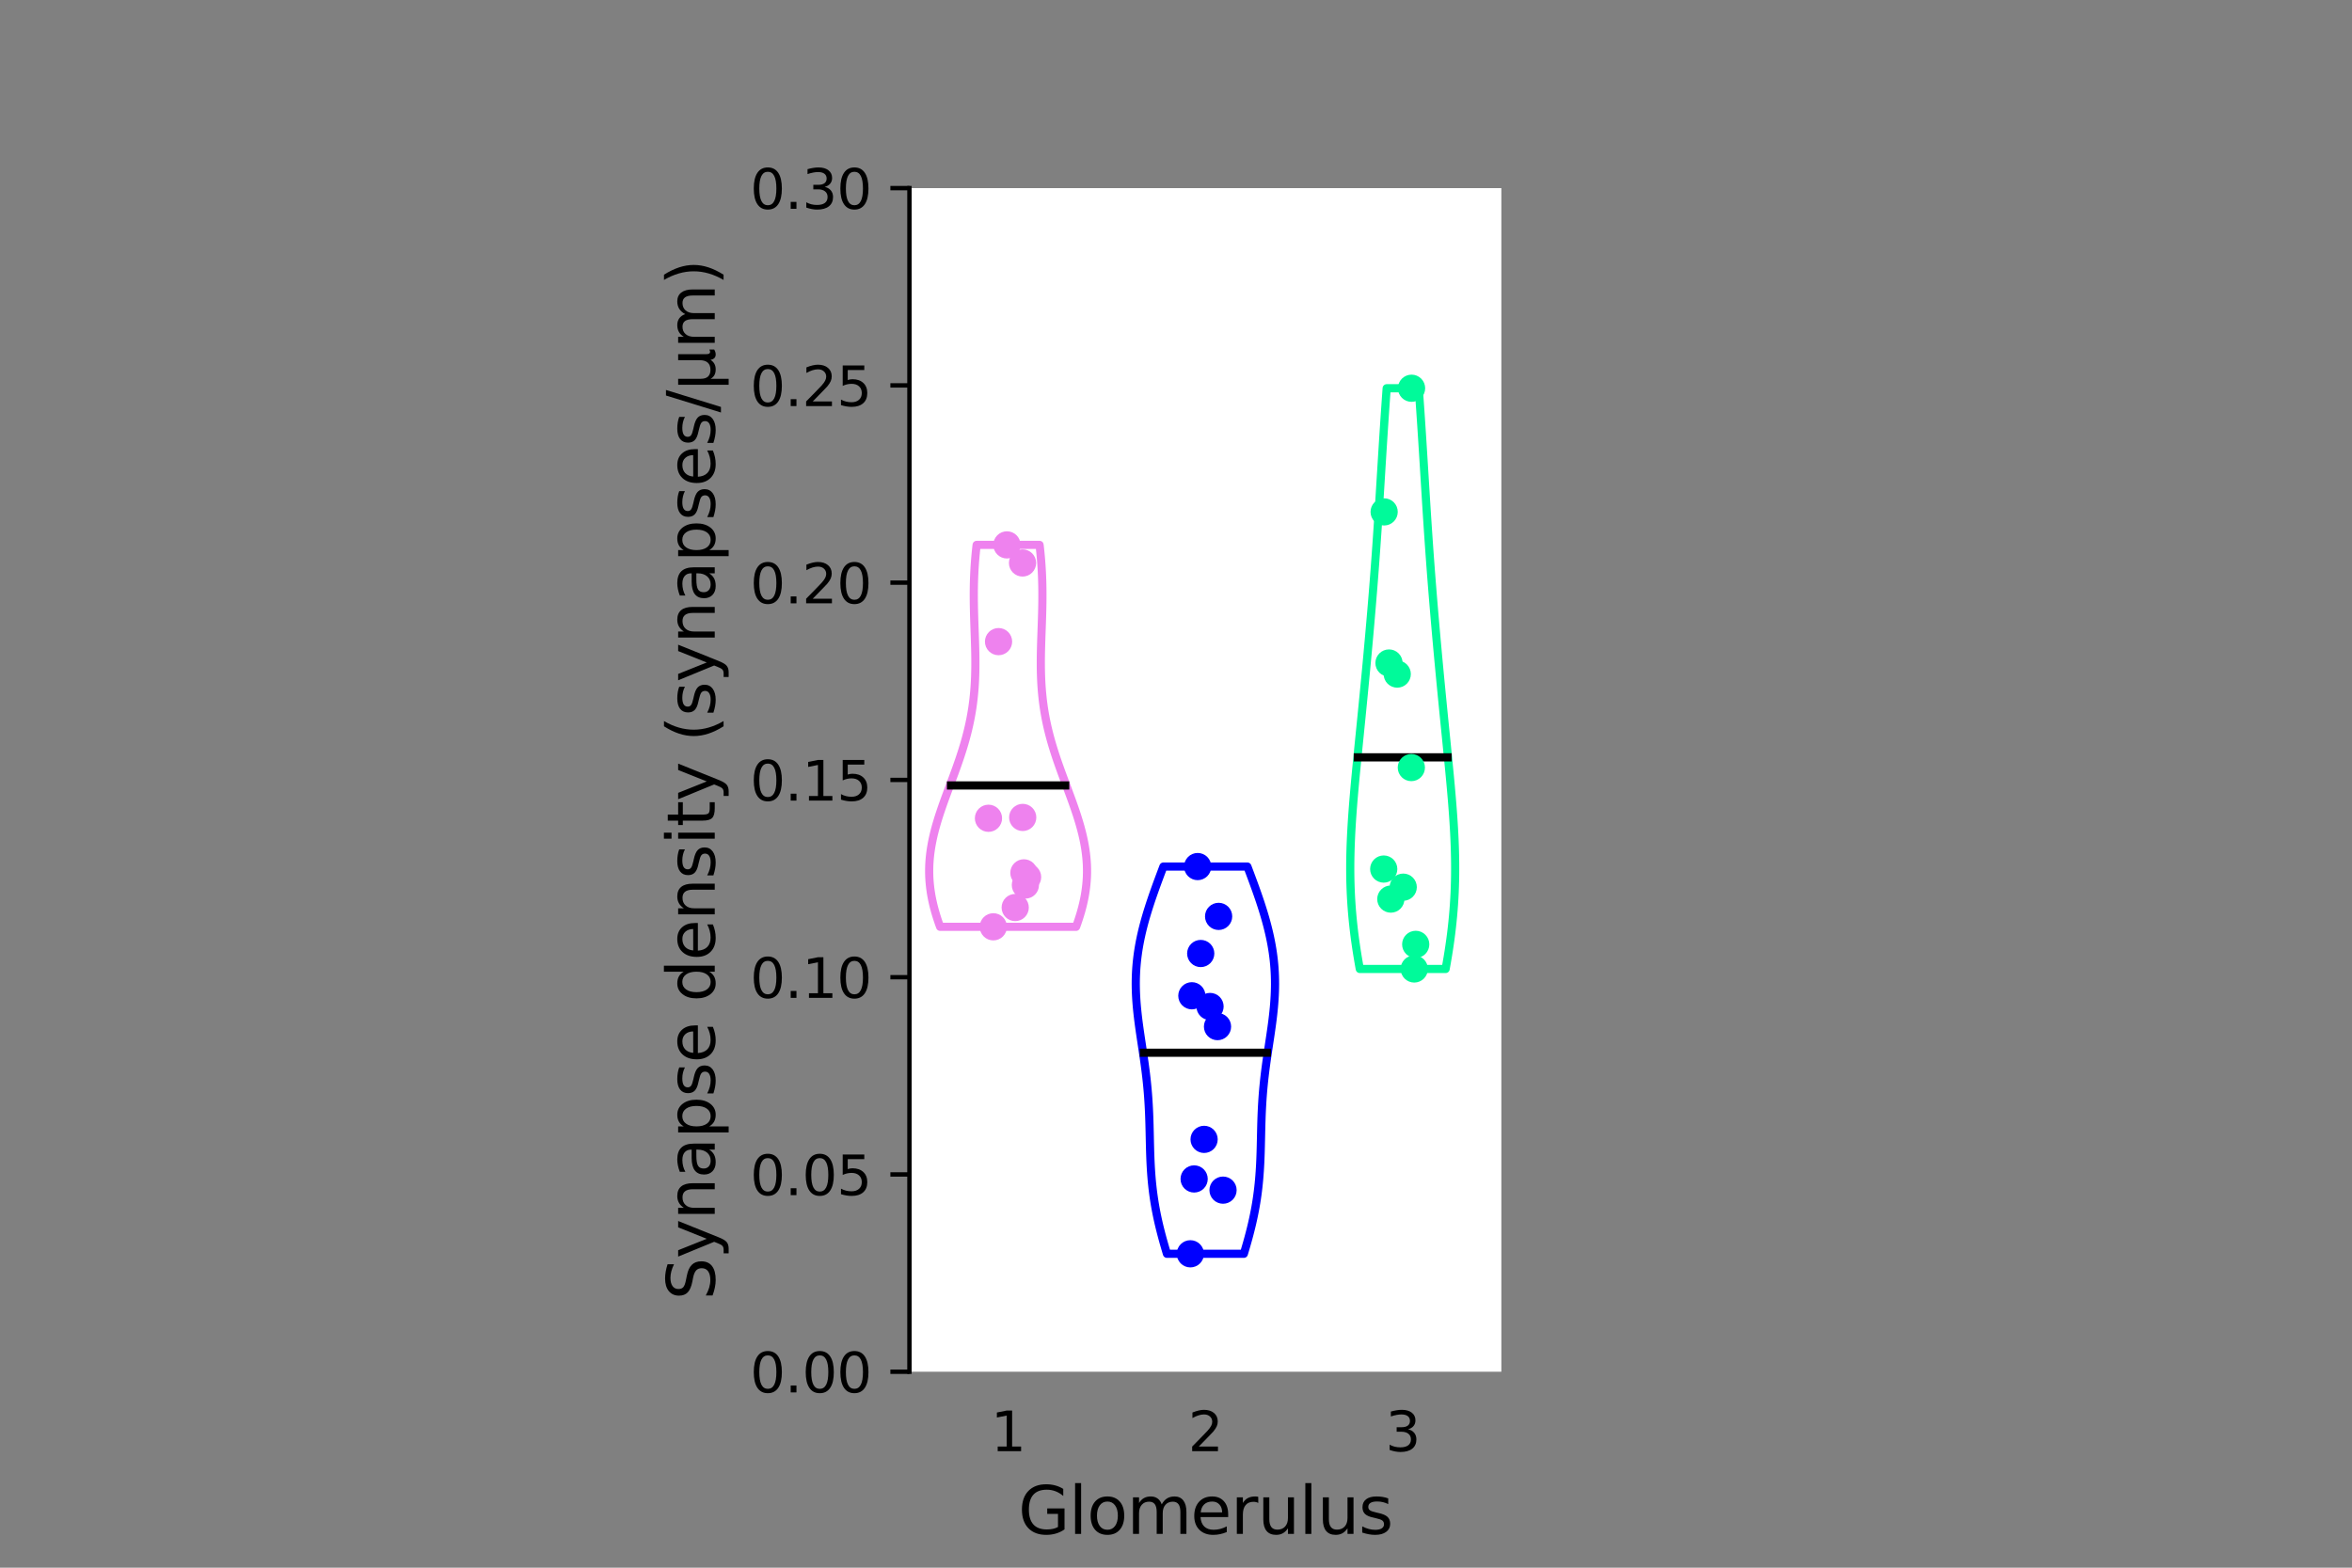<?xml version="1.0" encoding="utf-8" standalone="no"?>
<!DOCTYPE svg PUBLIC "-//W3C//DTD SVG 1.1//EN"
  "http://www.w3.org/Graphics/SVG/1.1/DTD/svg11.dtd">
<svg xmlns:xlink="http://www.w3.org/1999/xlink" width="432pt" height="288pt" viewBox="0 0 432 288" xmlns="http://www.w3.org/2000/svg" version="1.1">
 <rect x="0" y="0" width="432" height="288" fill="#808080" stroke="none"/>
 <defs>
  <style type="text/css">*{stroke-linejoin: round; stroke-linecap: butt}</style>
 </defs>
 <g id="figure_1">
  <g id="patch_1">
   <path d="M 0 288 
L 432 288 
L 432 0 
L 0 0 
L 0 288 
z
" style="fill: none"/>
  </g>
  <g id="axes_1">
   <g id="patch_2">
    <path d="M 167.04 252 
L 275.76 252 
L 275.76 34.56 
L 167.04 34.56 
z
" style="fill: #ffffff"/>
   </g>
   <g id="PolyCollection_1">
    <defs>
     <path id="m5156a10cf5" d="M 197.648 -117.736 
L 172.672 -117.736 
L 172.418 -118.445 
L 172.178 -119.153 
L 171.953 -119.862 
L 171.744 -120.571 
L 171.552 -121.28 
L 171.377 -121.988 
L 171.22 -122.697 
L 171.081 -123.406 
L 170.962 -124.114 
L 170.863 -124.823 
L 170.783 -125.532 
L 170.723 -126.241 
L 170.683 -126.949 
L 170.664 -127.658 
L 170.665 -128.367 
L 170.685 -129.075 
L 170.726 -129.784 
L 170.786 -130.493 
L 170.864 -131.201 
L 170.961 -131.91 
L 171.076 -132.619 
L 171.208 -133.328 
L 171.356 -134.036 
L 171.519 -134.745 
L 171.697 -135.454 
L 171.889 -136.162 
L 172.093 -136.871 
L 172.308 -137.58 
L 172.533 -138.288 
L 172.768 -138.997 
L 173.01 -139.706 
L 173.26 -140.415 
L 173.514 -141.123 
L 173.774 -141.832 
L 174.036 -142.541 
L 174.3 -143.249 
L 174.565 -143.958 
L 174.829 -144.667 
L 175.092 -145.375 
L 175.353 -146.084 
L 175.61 -146.793 
L 175.862 -147.502 
L 176.108 -148.21 
L 176.349 -148.919 
L 176.582 -149.628 
L 176.807 -150.336 
L 177.023 -151.045 
L 177.231 -151.754 
L 177.428 -152.462 
L 177.615 -153.171 
L 177.792 -153.88 
L 177.958 -154.589 
L 178.112 -155.297 
L 178.256 -156.006 
L 178.388 -156.715 
L 178.508 -157.423 
L 178.617 -158.132 
L 178.715 -158.841 
L 178.802 -159.55 
L 178.878 -160.258 
L 178.944 -160.967 
L 179 -161.676 
L 179.046 -162.384 
L 179.083 -163.093 
L 179.111 -163.802 
L 179.131 -164.51 
L 179.144 -165.219 
L 179.149 -165.928 
L 179.149 -166.637 
L 179.143 -167.345 
L 179.132 -168.054 
L 179.117 -168.763 
L 179.098 -169.471 
L 179.077 -170.18 
L 179.054 -170.889 
L 179.029 -171.597 
L 179.004 -172.306 
L 178.979 -173.015 
L 178.955 -173.724 
L 178.932 -174.432 
L 178.911 -175.141 
L 178.893 -175.85 
L 178.878 -176.558 
L 178.866 -177.267 
L 178.859 -177.976 
L 178.857 -178.684 
L 178.859 -179.393 
L 178.868 -180.102 
L 178.882 -180.811 
L 178.902 -181.519 
L 178.928 -182.228 
L 178.961 -182.937 
L 179 -183.645 
L 179.047 -184.354 
L 179.1 -185.063 
L 179.16 -185.772 
L 179.227 -186.48 
L 179.3 -187.189 
L 179.38 -187.898 
L 190.94 -187.898 
L 190.94 -187.898 
L 191.02 -187.189 
L 191.093 -186.48 
L 191.16 -185.772 
L 191.22 -185.063 
L 191.273 -184.354 
L 191.32 -183.645 
L 191.359 -182.937 
L 191.392 -182.228 
L 191.418 -181.519 
L 191.438 -180.811 
L 191.452 -180.102 
L 191.461 -179.393 
L 191.463 -178.684 
L 191.461 -177.976 
L 191.454 -177.267 
L 191.442 -176.558 
L 191.427 -175.85 
L 191.409 -175.141 
L 191.388 -174.432 
L 191.365 -173.724 
L 191.341 -173.015 
L 191.316 -172.306 
L 191.291 -171.597 
L 191.266 -170.889 
L 191.243 -170.18 
L 191.222 -169.471 
L 191.203 -168.763 
L 191.188 -168.054 
L 191.177 -167.345 
L 191.171 -166.637 
L 191.171 -165.928 
L 191.176 -165.219 
L 191.189 -164.51 
L 191.209 -163.802 
L 191.237 -163.093 
L 191.274 -162.384 
L 191.32 -161.676 
L 191.376 -160.967 
L 191.442 -160.258 
L 191.518 -159.55 
L 191.605 -158.841 
L 191.703 -158.132 
L 191.812 -157.423 
L 191.932 -156.715 
L 192.064 -156.006 
L 192.208 -155.297 
L 192.362 -154.589 
L 192.528 -153.88 
L 192.705 -153.171 
L 192.892 -152.462 
L 193.089 -151.754 
L 193.297 -151.045 
L 193.513 -150.336 
L 193.738 -149.628 
L 193.971 -148.919 
L 194.212 -148.21 
L 194.458 -147.502 
L 194.71 -146.793 
L 194.967 -146.084 
L 195.228 -145.375 
L 195.491 -144.667 
L 195.755 -143.958 
L 196.02 -143.249 
L 196.284 -142.541 
L 196.546 -141.832 
L 196.806 -141.123 
L 197.06 -140.415 
L 197.31 -139.706 
L 197.552 -138.997 
L 197.787 -138.288 
L 198.012 -137.58 
L 198.227 -136.871 
L 198.431 -136.162 
L 198.623 -135.454 
L 198.801 -134.745 
L 198.964 -134.036 
L 199.112 -133.328 
L 199.244 -132.619 
L 199.359 -131.91 
L 199.456 -131.201 
L 199.534 -130.493 
L 199.594 -129.784 
L 199.635 -129.075 
L 199.655 -128.367 
L 199.656 -127.658 
L 199.637 -126.949 
L 199.597 -126.241 
L 199.537 -125.532 
L 199.457 -124.823 
L 199.358 -124.114 
L 199.239 -123.406 
L 199.1 -122.697 
L 198.943 -121.988 
L 198.768 -121.28 
L 198.576 -120.571 
L 198.367 -119.862 
L 198.142 -119.153 
L 197.902 -118.445 
L 197.648 -117.736 
z
" style="stroke: #ee82ee; stroke-width: 1.5"/>
    </defs>
    <g clip-path="url(#p7d052a846c)">
     <use xlink:href="#m5156a10cf5" x="0" y="288" style="fill: #ffffff; stroke: #ee82ee; stroke-width: 1.5"/>
    </g>
   </g>
   <g id="PolyCollection_2">
    <defs>
     <path id="m501379cba8" d="M 228.463 -57.665 
L 214.337 -57.665 
L 214.122 -58.384 
L 213.911 -59.102 
L 213.705 -59.821 
L 213.506 -60.54 
L 213.314 -61.258 
L 213.129 -61.977 
L 212.951 -62.695 
L 212.782 -63.414 
L 212.622 -64.132 
L 212.471 -64.851 
L 212.329 -65.569 
L 212.196 -66.288 
L 212.073 -67.007 
L 211.96 -67.725 
L 211.856 -68.444 
L 211.762 -69.162 
L 211.677 -69.881 
L 211.601 -70.599 
L 211.533 -71.318 
L 211.474 -72.037 
L 211.422 -72.755 
L 211.377 -73.474 
L 211.338 -74.192 
L 211.305 -74.911 
L 211.277 -75.629 
L 211.253 -76.348 
L 211.233 -77.066 
L 211.215 -77.785 
L 211.198 -78.504 
L 211.182 -79.222 
L 211.166 -79.941 
L 211.149 -80.659 
L 211.131 -81.378 
L 211.109 -82.096 
L 211.085 -82.815 
L 211.057 -83.534 
L 211.024 -84.252 
L 210.986 -84.971 
L 210.943 -85.689 
L 210.895 -86.408 
L 210.84 -87.126 
L 210.78 -87.845 
L 210.713 -88.563 
L 210.64 -89.282 
L 210.562 -90.001 
L 210.478 -90.719 
L 210.388 -91.438 
L 210.294 -92.156 
L 210.196 -92.875 
L 210.094 -93.593 
L 209.989 -94.312 
L 209.882 -95.031 
L 209.773 -95.749 
L 209.665 -96.468 
L 209.556 -97.186 
L 209.449 -97.905 
L 209.345 -98.623 
L 209.244 -99.342 
L 209.147 -100.06 
L 209.055 -100.779 
L 208.97 -101.498 
L 208.892 -102.216 
L 208.821 -102.935 
L 208.76 -103.653 
L 208.708 -104.372 
L 208.667 -105.09 
L 208.636 -105.809 
L 208.617 -106.528 
L 208.609 -107.246 
L 208.615 -107.965 
L 208.633 -108.683 
L 208.664 -109.402 
L 208.708 -110.12 
L 208.766 -110.839 
L 208.837 -111.557 
L 208.922 -112.276 
L 209.019 -112.995 
L 209.13 -113.713 
L 209.254 -114.432 
L 209.39 -115.15 
L 209.539 -115.869 
L 209.699 -116.587 
L 209.871 -117.306 
L 210.054 -118.025 
L 210.247 -118.743 
L 210.449 -119.462 
L 210.661 -120.18 
L 210.882 -120.899 
L 211.11 -121.617 
L 211.346 -122.336 
L 211.589 -123.054 
L 211.837 -123.773 
L 212.091 -124.492 
L 212.349 -125.21 
L 212.611 -125.929 
L 212.877 -126.647 
L 213.145 -127.366 
L 213.415 -128.084 
L 213.686 -128.803 
L 229.114 -128.803 
L 229.114 -128.803 
L 229.385 -128.084 
L 229.655 -127.366 
L 229.923 -126.647 
L 230.189 -125.929 
L 230.451 -125.21 
L 230.709 -124.492 
L 230.963 -123.773 
L 231.211 -123.054 
L 231.454 -122.336 
L 231.69 -121.617 
L 231.918 -120.899 
L 232.139 -120.18 
L 232.351 -119.462 
L 232.553 -118.743 
L 232.746 -118.025 
L 232.929 -117.306 
L 233.101 -116.587 
L 233.261 -115.869 
L 233.41 -115.15 
L 233.546 -114.432 
L 233.67 -113.713 
L 233.781 -112.995 
L 233.878 -112.276 
L 233.963 -111.557 
L 234.034 -110.839 
L 234.092 -110.12 
L 234.136 -109.402 
L 234.167 -108.683 
L 234.185 -107.965 
L 234.191 -107.246 
L 234.183 -106.528 
L 234.164 -105.809 
L 234.133 -105.09 
L 234.092 -104.372 
L 234.04 -103.653 
L 233.979 -102.935 
L 233.908 -102.216 
L 233.83 -101.498 
L 233.745 -100.779 
L 233.653 -100.06 
L 233.556 -99.342 
L 233.455 -98.623 
L 233.351 -97.905 
L 233.244 -97.186 
L 233.135 -96.468 
L 233.027 -95.749 
L 232.918 -95.031 
L 232.811 -94.312 
L 232.706 -93.593 
L 232.604 -92.875 
L 232.506 -92.156 
L 232.412 -91.438 
L 232.322 -90.719 
L 232.238 -90.001 
L 232.16 -89.282 
L 232.087 -88.563 
L 232.02 -87.845 
L 231.96 -87.126 
L 231.905 -86.408 
L 231.857 -85.689 
L 231.814 -84.971 
L 231.776 -84.252 
L 231.743 -83.534 
L 231.715 -82.815 
L 231.691 -82.096 
L 231.669 -81.378 
L 231.651 -80.659 
L 231.634 -79.941 
L 231.618 -79.222 
L 231.602 -78.504 
L 231.585 -77.785 
L 231.567 -77.066 
L 231.547 -76.348 
L 231.523 -75.629 
L 231.495 -74.911 
L 231.462 -74.192 
L 231.423 -73.474 
L 231.378 -72.755 
L 231.326 -72.037 
L 231.267 -71.318 
L 231.199 -70.599 
L 231.123 -69.881 
L 231.038 -69.162 
L 230.944 -68.444 
L 230.84 -67.725 
L 230.727 -67.007 
L 230.604 -66.288 
L 230.471 -65.569 
L 230.329 -64.851 
L 230.178 -64.132 
L 230.018 -63.414 
L 229.849 -62.695 
L 229.671 -61.977 
L 229.486 -61.258 
L 229.294 -60.54 
L 229.095 -59.821 
L 228.889 -59.102 
L 228.678 -58.384 
L 228.463 -57.665 
z
" style="stroke: #0000ff; stroke-width: 1.5"/>
    </defs>
    <g clip-path="url(#p7d052a846c)">
     <use xlink:href="#m501379cba8" x="0" y="288" style="fill: #ffffff; stroke: #0000ff; stroke-width: 1.5"/>
    </g>
   </g>
   <g id="PolyCollection_3">
    <defs>
     <path id="mb74fc86953" d="M 265.523 -109.991 
L 249.757 -109.991 
L 249.564 -111.068 
L 249.38 -112.146 
L 249.206 -113.223 
L 249.043 -114.301 
L 248.89 -115.379 
L 248.749 -116.456 
L 248.62 -117.534 
L 248.503 -118.611 
L 248.398 -119.689 
L 248.305 -120.767 
L 248.226 -121.844 
L 248.158 -122.922 
L 248.103 -124 
L 248.061 -125.077 
L 248.03 -126.155 
L 248.012 -127.232 
L 248.004 -128.31 
L 248.008 -129.388 
L 248.022 -130.465 
L 248.046 -131.543 
L 248.079 -132.621 
L 248.122 -133.698 
L 248.172 -134.776 
L 248.231 -135.853 
L 248.296 -136.931 
L 248.368 -138.009 
L 248.446 -139.086 
L 248.529 -140.164 
L 248.616 -141.241 
L 248.708 -142.319 
L 248.803 -143.397 
L 248.901 -144.474 
L 249.002 -145.552 
L 249.105 -146.63 
L 249.21 -147.707 
L 249.316 -148.785 
L 249.423 -149.862 
L 249.53 -150.94 
L 249.638 -152.018 
L 249.747 -153.095 
L 249.855 -154.173 
L 249.963 -155.251 
L 250.071 -156.328 
L 250.178 -157.406 
L 250.284 -158.483 
L 250.39 -159.561 
L 250.496 -160.639 
L 250.6 -161.716 
L 250.704 -162.794 
L 250.807 -163.871 
L 250.909 -164.949 
L 251.01 -166.027 
L 251.111 -167.104 
L 251.21 -168.182 
L 251.308 -169.26 
L 251.406 -170.337 
L 251.502 -171.415 
L 251.597 -172.492 
L 251.691 -173.57 
L 251.784 -174.648 
L 251.876 -175.725 
L 251.967 -176.803 
L 252.056 -177.881 
L 252.144 -178.958 
L 252.23 -180.036 
L 252.316 -181.113 
L 252.399 -182.191 
L 252.482 -183.269 
L 252.563 -184.346 
L 252.642 -185.424 
L 252.72 -186.502 
L 252.797 -187.579 
L 252.872 -188.657 
L 252.946 -189.734 
L 253.019 -190.812 
L 253.09 -191.89 
L 253.161 -192.967 
L 253.23 -194.045 
L 253.299 -195.122 
L 253.367 -196.2 
L 253.434 -197.278 
L 253.501 -198.355 
L 253.568 -199.433 
L 253.634 -200.511 
L 253.701 -201.588 
L 253.767 -202.666 
L 253.834 -203.743 
L 253.901 -204.821 
L 253.969 -205.899 
L 254.037 -206.976 
L 254.106 -208.054 
L 254.176 -209.132 
L 254.247 -210.209 
L 254.319 -211.287 
L 254.392 -212.364 
L 254.466 -213.442 
L 254.541 -214.52 
L 254.617 -215.597 
L 254.695 -216.675 
L 260.585 -216.675 
L 260.585 -216.675 
L 260.663 -215.597 
L 260.739 -214.52 
L 260.814 -213.442 
L 260.888 -212.364 
L 260.961 -211.287 
L 261.033 -210.209 
L 261.104 -209.132 
L 261.174 -208.054 
L 261.243 -206.976 
L 261.311 -205.899 
L 261.379 -204.821 
L 261.446 -203.743 
L 261.513 -202.666 
L 261.579 -201.588 
L 261.646 -200.511 
L 261.712 -199.433 
L 261.779 -198.355 
L 261.846 -197.278 
L 261.913 -196.2 
L 261.981 -195.122 
L 262.05 -194.045 
L 262.119 -192.967 
L 262.19 -191.89 
L 262.261 -190.812 
L 262.334 -189.734 
L 262.408 -188.657 
L 262.483 -187.579 
L 262.56 -186.502 
L 262.638 -185.424 
L 262.717 -184.346 
L 262.798 -183.269 
L 262.881 -182.191 
L 262.964 -181.113 
L 263.05 -180.036 
L 263.136 -178.958 
L 263.224 -177.881 
L 263.313 -176.803 
L 263.404 -175.725 
L 263.496 -174.648 
L 263.589 -173.57 
L 263.683 -172.492 
L 263.778 -171.415 
L 263.874 -170.337 
L 263.972 -169.26 
L 264.07 -168.182 
L 264.169 -167.104 
L 264.27 -166.027 
L 264.371 -164.949 
L 264.473 -163.871 
L 264.576 -162.794 
L 264.68 -161.716 
L 264.784 -160.639 
L 264.89 -159.561 
L 264.996 -158.483 
L 265.102 -157.406 
L 265.209 -156.328 
L 265.317 -155.251 
L 265.425 -154.173 
L 265.533 -153.095 
L 265.642 -152.018 
L 265.75 -150.94 
L 265.857 -149.862 
L 265.964 -148.785 
L 266.07 -147.707 
L 266.175 -146.63 
L 266.278 -145.552 
L 266.379 -144.474 
L 266.477 -143.397 
L 266.572 -142.319 
L 266.664 -141.241 
L 266.752 -140.164 
L 266.834 -139.086 
L 266.912 -138.009 
L 266.984 -136.931 
L 267.049 -135.853 
L 267.108 -134.776 
L 267.158 -133.698 
L 267.201 -132.621 
L 267.234 -131.543 
L 267.258 -130.465 
L 267.272 -129.388 
L 267.276 -128.31 
L 267.268 -127.232 
L 267.25 -126.155 
L 267.219 -125.077 
L 267.177 -124 
L 267.122 -122.922 
L 267.054 -121.844 
L 266.975 -120.767 
L 266.882 -119.689 
L 266.777 -118.611 
L 266.66 -117.534 
L 266.531 -116.456 
L 266.39 -115.379 
L 266.237 -114.301 
L 266.074 -113.223 
L 265.9 -112.146 
L 265.716 -111.068 
L 265.523 -109.991 
z
" style="stroke: #00fa9a; stroke-width: 1.5"/>
    </defs>
    <g clip-path="url(#p7d052a846c)">
     <use xlink:href="#mb74fc86953" x="0" y="288" style="fill: #ffffff; stroke: #00fa9a; stroke-width: 1.5"/>
    </g>
   </g>
   <g id="matplotlib.axis_1">
    <g id="xtick_1">
     <g id="text_1">
      <!-- 1 -->
      <g transform="translate(181.979 266.598)scale(0.1 -0.1)">
       <defs>
        <path id="DejaVuSans-31" d="M 794 531 
L 1825 531 
L 1825 4091 
L 703 3866 
L 703 4441 
L 1819 4666 
L 2450 4666 
L 2450 531 
L 3481 531 
L 3481 0 
L 794 0 
L 794 531 
z
" transform="scale(0.016)"/>
       </defs>
       <use xlink:href="#DejaVuSans-31"/>
      </g>
     </g>
    </g>
    <g id="xtick_2">
     <g id="text_2">
      <!-- 2 -->
      <g transform="translate(218.219 266.598)scale(0.1 -0.1)">
       <defs>
        <path id="DejaVuSans-32" d="M 1228 531 
L 3431 531 
L 3431 0 
L 469 0 
L 469 531 
Q 828 903 1448 1529 
Q 2069 2156 2228 2338 
Q 2531 2678 2651 2914 
Q 2772 3150 2772 3378 
Q 2772 3750 2511 3984 
Q 2250 4219 1831 4219 
Q 1534 4219 1204 4116 
Q 875 4013 500 3803 
L 500 4441 
Q 881 4594 1212 4672 
Q 1544 4750 1819 4750 
Q 2544 4750 2975 4387 
Q 3406 4025 3406 3419 
Q 3406 3131 3298 2873 
Q 3191 2616 2906 2266 
Q 2828 2175 2409 1742 
Q 1991 1309 1228 531 
z
" transform="scale(0.016)"/>
       </defs>
       <use xlink:href="#DejaVuSans-32"/>
      </g>
     </g>
    </g>
    <g id="xtick_3">
     <g id="text_3">
      <!-- 3 -->
      <g transform="translate(254.459 266.598)scale(0.1 -0.1)">
       <defs>
        <path id="DejaVuSans-33" d="M 2597 2516 
Q 3050 2419 3304 2112 
Q 3559 1806 3559 1356 
Q 3559 666 3084 287 
Q 2609 -91 1734 -91 
Q 1441 -91 1130 -33 
Q 819 25 488 141 
L 488 750 
Q 750 597 1062 519 
Q 1375 441 1716 441 
Q 2309 441 2620 675 
Q 2931 909 2931 1356 
Q 2931 1769 2642 2001 
Q 2353 2234 1838 2234 
L 1294 2234 
L 1294 2753 
L 1863 2753 
Q 2328 2753 2575 2939 
Q 2822 3125 2822 3475 
Q 2822 3834 2567 4026 
Q 2313 4219 1838 4219 
Q 1578 4219 1281 4162 
Q 984 4106 628 3988 
L 628 4550 
Q 988 4650 1302 4700 
Q 1616 4750 1894 4750 
Q 2613 4750 3031 4423 
Q 3450 4097 3450 3541 
Q 3450 3153 3228 2886 
Q 3006 2619 2597 2516 
z
" transform="scale(0.016)"/>
       </defs>
       <use xlink:href="#DejaVuSans-33"/>
      </g>
     </g>
    </g>
    <g id="text_4">
     <!-- Glomerulus -->
     <g transform="translate(187.012 281.796)scale(0.12 -0.12)">
      <defs>
       <path id="DejaVuSans-47" d="M 3809 666 
L 3809 1919 
L 2778 1919 
L 2778 2438 
L 4434 2438 
L 4434 434 
Q 4069 175 3628 42 
Q 3188 -91 2688 -91 
Q 1594 -91 976 548 
Q 359 1188 359 2328 
Q 359 3472 976 4111 
Q 1594 4750 2688 4750 
Q 3144 4750 3555 4637 
Q 3966 4525 4313 4306 
L 4313 3634 
Q 3963 3931 3569 4081 
Q 3175 4231 2741 4231 
Q 1884 4231 1454 3753 
Q 1025 3275 1025 2328 
Q 1025 1384 1454 906 
Q 1884 428 2741 428 
Q 3075 428 3337 486 
Q 3600 544 3809 666 
z
" transform="scale(0.016)"/>
       <path id="DejaVuSans-6c" d="M 603 4863 
L 1178 4863 
L 1178 0 
L 603 0 
L 603 4863 
z
" transform="scale(0.016)"/>
       <path id="DejaVuSans-6f" d="M 1959 3097 
Q 1497 3097 1228 2736 
Q 959 2375 959 1747 
Q 959 1119 1226 758 
Q 1494 397 1959 397 
Q 2419 397 2687 759 
Q 2956 1122 2956 1747 
Q 2956 2369 2687 2733 
Q 2419 3097 1959 3097 
z
M 1959 3584 
Q 2709 3584 3137 3096 
Q 3566 2609 3566 1747 
Q 3566 888 3137 398 
Q 2709 -91 1959 -91 
Q 1206 -91 779 398 
Q 353 888 353 1747 
Q 353 2609 779 3096 
Q 1206 3584 1959 3584 
z
" transform="scale(0.016)"/>
       <path id="DejaVuSans-6d" d="M 3328 2828 
Q 3544 3216 3844 3400 
Q 4144 3584 4550 3584 
Q 5097 3584 5394 3201 
Q 5691 2819 5691 2113 
L 5691 0 
L 5113 0 
L 5113 2094 
Q 5113 2597 4934 2840 
Q 4756 3084 4391 3084 
Q 3944 3084 3684 2787 
Q 3425 2491 3425 1978 
L 3425 0 
L 2847 0 
L 2847 2094 
Q 2847 2600 2669 2842 
Q 2491 3084 2119 3084 
Q 1678 3084 1418 2786 
Q 1159 2488 1159 1978 
L 1159 0 
L 581 0 
L 581 3500 
L 1159 3500 
L 1159 2956 
Q 1356 3278 1631 3431 
Q 1906 3584 2284 3584 
Q 2666 3584 2933 3390 
Q 3200 3197 3328 2828 
z
" transform="scale(0.016)"/>
       <path id="DejaVuSans-65" d="M 3597 1894 
L 3597 1613 
L 953 1613 
Q 991 1019 1311 708 
Q 1631 397 2203 397 
Q 2534 397 2845 478 
Q 3156 559 3463 722 
L 3463 178 
Q 3153 47 2828 -22 
Q 2503 -91 2169 -91 
Q 1331 -91 842 396 
Q 353 884 353 1716 
Q 353 2575 817 3079 
Q 1281 3584 2069 3584 
Q 2775 3584 3186 3129 
Q 3597 2675 3597 1894 
z
M 3022 2063 
Q 3016 2534 2758 2815 
Q 2500 3097 2075 3097 
Q 1594 3097 1305 2825 
Q 1016 2553 972 2059 
L 3022 2063 
z
" transform="scale(0.016)"/>
       <path id="DejaVuSans-72" d="M 2631 2963 
Q 2534 3019 2420 3045 
Q 2306 3072 2169 3072 
Q 1681 3072 1420 2755 
Q 1159 2438 1159 1844 
L 1159 0 
L 581 0 
L 581 3500 
L 1159 3500 
L 1159 2956 
Q 1341 3275 1631 3429 
Q 1922 3584 2338 3584 
Q 2397 3584 2469 3576 
Q 2541 3569 2628 3553 
L 2631 2963 
z
" transform="scale(0.016)"/>
       <path id="DejaVuSans-75" d="M 544 1381 
L 544 3500 
L 1119 3500 
L 1119 1403 
Q 1119 906 1312 657 
Q 1506 409 1894 409 
Q 2359 409 2629 706 
Q 2900 1003 2900 1516 
L 2900 3500 
L 3475 3500 
L 3475 0 
L 2900 0 
L 2900 538 
Q 2691 219 2414 64 
Q 2138 -91 1772 -91 
Q 1169 -91 856 284 
Q 544 659 544 1381 
z
M 1991 3584 
L 1991 3584 
z
" transform="scale(0.016)"/>
       <path id="DejaVuSans-73" d="M 2834 3397 
L 2834 2853 
Q 2591 2978 2328 3040 
Q 2066 3103 1784 3103 
Q 1356 3103 1142 2972 
Q 928 2841 928 2578 
Q 928 2378 1081 2264 
Q 1234 2150 1697 2047 
L 1894 2003 
Q 2506 1872 2764 1633 
Q 3022 1394 3022 966 
Q 3022 478 2636 193 
Q 2250 -91 1575 -91 
Q 1294 -91 989 -36 
Q 684 19 347 128 
L 347 722 
Q 666 556 975 473 
Q 1284 391 1588 391 
Q 1994 391 2212 530 
Q 2431 669 2431 922 
Q 2431 1156 2273 1281 
Q 2116 1406 1581 1522 
L 1381 1569 
Q 847 1681 609 1914 
Q 372 2147 372 2553 
Q 372 3047 722 3315 
Q 1072 3584 1716 3584 
Q 2034 3584 2315 3537 
Q 2597 3491 2834 3397 
z
" transform="scale(0.016)"/>
      </defs>
      <use xlink:href="#DejaVuSans-47"/>
      <use xlink:href="#DejaVuSans-6c" x="77.49"/>
      <use xlink:href="#DejaVuSans-6f" x="105.273"/>
      <use xlink:href="#DejaVuSans-6d" x="166.455"/>
      <use xlink:href="#DejaVuSans-65" x="263.867"/>
      <use xlink:href="#DejaVuSans-72" x="325.391"/>
      <use xlink:href="#DejaVuSans-75" x="366.504"/>
      <use xlink:href="#DejaVuSans-6c" x="429.883"/>
      <use xlink:href="#DejaVuSans-75" x="457.666"/>
      <use xlink:href="#DejaVuSans-73" x="521.045"/>
     </g>
    </g>
   </g>
   <g id="matplotlib.axis_2">
    <g id="ytick_1">
     <g id="line2d_1">
      <defs>
       <path id="m07e1a47af7" d="M 0 0 
L -3.5 0 
" style="stroke: #000000; stroke-width: 0.8"/>
      </defs>
      <g>
       <use xlink:href="#m07e1a47af7" x="167.04" y="252" style="stroke: #000000; stroke-width: 0.8"/>
      </g>
     </g>
     <g id="text_5">
      <!-- 0.00 -->
      <g transform="translate(137.774 255.799)scale(0.1 -0.1)">
       <defs>
        <path id="DejaVuSans-30" d="M 2034 4250 
Q 1547 4250 1301 3770 
Q 1056 3291 1056 2328 
Q 1056 1369 1301 889 
Q 1547 409 2034 409 
Q 2525 409 2770 889 
Q 3016 1369 3016 2328 
Q 3016 3291 2770 3770 
Q 2525 4250 2034 4250 
z
M 2034 4750 
Q 2819 4750 3233 4129 
Q 3647 3509 3647 2328 
Q 3647 1150 3233 529 
Q 2819 -91 2034 -91 
Q 1250 -91 836 529 
Q 422 1150 422 2328 
Q 422 3509 836 4129 
Q 1250 4750 2034 4750 
z
" transform="scale(0.016)"/>
        <path id="DejaVuSans-2e" d="M 684 794 
L 1344 794 
L 1344 0 
L 684 0 
L 684 794 
z
" transform="scale(0.016)"/>
       </defs>
       <use xlink:href="#DejaVuSans-30"/>
       <use xlink:href="#DejaVuSans-2e" x="63.623"/>
       <use xlink:href="#DejaVuSans-30" x="95.41"/>
       <use xlink:href="#DejaVuSans-30" x="159.033"/>
      </g>
     </g>
    </g>
    <g id="ytick_2">
     <g id="line2d_2">
      <g>
       <use xlink:href="#m07e1a47af7" x="167.04" y="215.76" style="stroke: #000000; stroke-width: 0.8"/>
      </g>
     </g>
     <g id="text_6">
      <!-- 0.05 -->
      <g transform="translate(137.774 219.559)scale(0.1 -0.1)">
       <defs>
        <path id="DejaVuSans-35" d="M 691 4666 
L 3169 4666 
L 3169 4134 
L 1269 4134 
L 1269 2991 
Q 1406 3038 1543 3061 
Q 1681 3084 1819 3084 
Q 2600 3084 3056 2656 
Q 3513 2228 3513 1497 
Q 3513 744 3044 326 
Q 2575 -91 1722 -91 
Q 1428 -91 1123 -41 
Q 819 9 494 109 
L 494 744 
Q 775 591 1075 516 
Q 1375 441 1709 441 
Q 2250 441 2565 725 
Q 2881 1009 2881 1497 
Q 2881 1984 2565 2268 
Q 2250 2553 1709 2553 
Q 1456 2553 1204 2497 
Q 953 2441 691 2322 
L 691 4666 
z
" transform="scale(0.016)"/>
       </defs>
       <use xlink:href="#DejaVuSans-30"/>
       <use xlink:href="#DejaVuSans-2e" x="63.623"/>
       <use xlink:href="#DejaVuSans-30" x="95.41"/>
       <use xlink:href="#DejaVuSans-35" x="159.033"/>
      </g>
     </g>
    </g>
    <g id="ytick_3">
     <g id="line2d_3">
      <g>
       <use xlink:href="#m07e1a47af7" x="167.04" y="179.52" style="stroke: #000000; stroke-width: 0.8"/>
      </g>
     </g>
     <g id="text_7">
      <!-- 0.10 -->
      <g transform="translate(137.774 183.319)scale(0.1 -0.1)">
       <use xlink:href="#DejaVuSans-30"/>
       <use xlink:href="#DejaVuSans-2e" x="63.623"/>
       <use xlink:href="#DejaVuSans-31" x="95.41"/>
       <use xlink:href="#DejaVuSans-30" x="159.033"/>
      </g>
     </g>
    </g>
    <g id="ytick_4">
     <g id="line2d_4">
      <g>
       <use xlink:href="#m07e1a47af7" x="167.04" y="143.28" style="stroke: #000000; stroke-width: 0.8"/>
      </g>
     </g>
     <g id="text_8">
      <!-- 0.15 -->
      <g transform="translate(137.774 147.079)scale(0.1 -0.1)">
       <use xlink:href="#DejaVuSans-30"/>
       <use xlink:href="#DejaVuSans-2e" x="63.623"/>
       <use xlink:href="#DejaVuSans-31" x="95.41"/>
       <use xlink:href="#DejaVuSans-35" x="159.033"/>
      </g>
     </g>
    </g>
    <g id="ytick_5">
     <g id="line2d_5">
      <g>
       <use xlink:href="#m07e1a47af7" x="167.04" y="107.04" style="stroke: #000000; stroke-width: 0.8"/>
      </g>
     </g>
     <g id="text_9">
      <!-- 0.20 -->
      <g transform="translate(137.774 110.839)scale(0.1 -0.1)">
       <use xlink:href="#DejaVuSans-30"/>
       <use xlink:href="#DejaVuSans-2e" x="63.623"/>
       <use xlink:href="#DejaVuSans-32" x="95.41"/>
       <use xlink:href="#DejaVuSans-30" x="159.033"/>
      </g>
     </g>
    </g>
    <g id="ytick_6">
     <g id="line2d_6">
      <g>
       <use xlink:href="#m07e1a47af7" x="167.04" y="70.8" style="stroke: #000000; stroke-width: 0.8"/>
      </g>
     </g>
     <g id="text_10">
      <!-- 0.25 -->
      <g transform="translate(137.774 74.599)scale(0.1 -0.1)">
       <use xlink:href="#DejaVuSans-30"/>
       <use xlink:href="#DejaVuSans-2e" x="63.623"/>
       <use xlink:href="#DejaVuSans-32" x="95.41"/>
       <use xlink:href="#DejaVuSans-35" x="159.033"/>
      </g>
     </g>
    </g>
    <g id="ytick_7">
     <g id="line2d_7">
      <g>
       <use xlink:href="#m07e1a47af7" x="167.04" y="34.56" style="stroke: #000000; stroke-width: 0.8"/>
      </g>
     </g>
     <g id="text_11">
      <!-- 0.30 -->
      <g transform="translate(137.774 38.359)scale(0.1 -0.1)">
       <use xlink:href="#DejaVuSans-30"/>
       <use xlink:href="#DejaVuSans-2e" x="63.623"/>
       <use xlink:href="#DejaVuSans-33" x="95.41"/>
       <use xlink:href="#DejaVuSans-30" x="159.033"/>
      </g>
     </g>
    </g>
    <g id="text_12">
     <!-- Synapse density (synapses/µm) -->
     <g transform="translate(131.279 238.833)rotate(-90)scale(0.12 -0.12)">
      <defs>
       <path id="DejaVuSans-53" d="M 3425 4513 
L 3425 3897 
Q 3066 4069 2747 4153 
Q 2428 4238 2131 4238 
Q 1616 4238 1336 4038 
Q 1056 3838 1056 3469 
Q 1056 3159 1242 3001 
Q 1428 2844 1947 2747 
L 2328 2669 
Q 3034 2534 3370 2195 
Q 3706 1856 3706 1288 
Q 3706 609 3251 259 
Q 2797 -91 1919 -91 
Q 1588 -91 1214 -16 
Q 841 59 441 206 
L 441 856 
Q 825 641 1194 531 
Q 1563 422 1919 422 
Q 2459 422 2753 634 
Q 3047 847 3047 1241 
Q 3047 1584 2836 1778 
Q 2625 1972 2144 2069 
L 1759 2144 
Q 1053 2284 737 2584 
Q 422 2884 422 3419 
Q 422 4038 858 4394 
Q 1294 4750 2059 4750 
Q 2388 4750 2728 4690 
Q 3069 4631 3425 4513 
z
" transform="scale(0.016)"/>
       <path id="DejaVuSans-79" d="M 2059 -325 
Q 1816 -950 1584 -1140 
Q 1353 -1331 966 -1331 
L 506 -1331 
L 506 -850 
L 844 -850 
Q 1081 -850 1212 -737 
Q 1344 -625 1503 -206 
L 1606 56 
L 191 3500 
L 800 3500 
L 1894 763 
L 2988 3500 
L 3597 3500 
L 2059 -325 
z
" transform="scale(0.016)"/>
       <path id="DejaVuSans-6e" d="M 3513 2113 
L 3513 0 
L 2938 0 
L 2938 2094 
Q 2938 2591 2744 2837 
Q 2550 3084 2163 3084 
Q 1697 3084 1428 2787 
Q 1159 2491 1159 1978 
L 1159 0 
L 581 0 
L 581 3500 
L 1159 3500 
L 1159 2956 
Q 1366 3272 1645 3428 
Q 1925 3584 2291 3584 
Q 2894 3584 3203 3211 
Q 3513 2838 3513 2113 
z
" transform="scale(0.016)"/>
       <path id="DejaVuSans-61" d="M 2194 1759 
Q 1497 1759 1228 1600 
Q 959 1441 959 1056 
Q 959 750 1161 570 
Q 1363 391 1709 391 
Q 2188 391 2477 730 
Q 2766 1069 2766 1631 
L 2766 1759 
L 2194 1759 
z
M 3341 1997 
L 3341 0 
L 2766 0 
L 2766 531 
Q 2569 213 2275 61 
Q 1981 -91 1556 -91 
Q 1019 -91 701 211 
Q 384 513 384 1019 
Q 384 1609 779 1909 
Q 1175 2209 1959 2209 
L 2766 2209 
L 2766 2266 
Q 2766 2663 2505 2880 
Q 2244 3097 1772 3097 
Q 1472 3097 1187 3025 
Q 903 2953 641 2809 
L 641 3341 
Q 956 3463 1253 3523 
Q 1550 3584 1831 3584 
Q 2591 3584 2966 3190 
Q 3341 2797 3341 1997 
z
" transform="scale(0.016)"/>
       <path id="DejaVuSans-70" d="M 1159 525 
L 1159 -1331 
L 581 -1331 
L 581 3500 
L 1159 3500 
L 1159 2969 
Q 1341 3281 1617 3432 
Q 1894 3584 2278 3584 
Q 2916 3584 3314 3078 
Q 3713 2572 3713 1747 
Q 3713 922 3314 415 
Q 2916 -91 2278 -91 
Q 1894 -91 1617 61 
Q 1341 213 1159 525 
z
M 3116 1747 
Q 3116 2381 2855 2742 
Q 2594 3103 2138 3103 
Q 1681 3103 1420 2742 
Q 1159 2381 1159 1747 
Q 1159 1113 1420 752 
Q 1681 391 2138 391 
Q 2594 391 2855 752 
Q 3116 1113 3116 1747 
z
" transform="scale(0.016)"/>
       <path id="DejaVuSans-20" transform="scale(0.016)"/>
       <path id="DejaVuSans-64" d="M 2906 2969 
L 2906 4863 
L 3481 4863 
L 3481 0 
L 2906 0 
L 2906 525 
Q 2725 213 2448 61 
Q 2172 -91 1784 -91 
Q 1150 -91 751 415 
Q 353 922 353 1747 
Q 353 2572 751 3078 
Q 1150 3584 1784 3584 
Q 2172 3584 2448 3432 
Q 2725 3281 2906 2969 
z
M 947 1747 
Q 947 1113 1208 752 
Q 1469 391 1925 391 
Q 2381 391 2643 752 
Q 2906 1113 2906 1747 
Q 2906 2381 2643 2742 
Q 2381 3103 1925 3103 
Q 1469 3103 1208 2742 
Q 947 2381 947 1747 
z
" transform="scale(0.016)"/>
       <path id="DejaVuSans-69" d="M 603 3500 
L 1178 3500 
L 1178 0 
L 603 0 
L 603 3500 
z
M 603 4863 
L 1178 4863 
L 1178 4134 
L 603 4134 
L 603 4863 
z
" transform="scale(0.016)"/>
       <path id="DejaVuSans-74" d="M 1172 4494 
L 1172 3500 
L 2356 3500 
L 2356 3053 
L 1172 3053 
L 1172 1153 
Q 1172 725 1289 603 
Q 1406 481 1766 481 
L 2356 481 
L 2356 0 
L 1766 0 
Q 1100 0 847 248 
Q 594 497 594 1153 
L 594 3053 
L 172 3053 
L 172 3500 
L 594 3500 
L 594 4494 
L 1172 4494 
z
" transform="scale(0.016)"/>
       <path id="DejaVuSans-28" d="M 1984 4856 
Q 1566 4138 1362 3434 
Q 1159 2731 1159 2009 
Q 1159 1288 1364 580 
Q 1569 -128 1984 -844 
L 1484 -844 
Q 1016 -109 783 600 
Q 550 1309 550 2009 
Q 550 2706 781 3412 
Q 1013 4119 1484 4856 
L 1984 4856 
z
" transform="scale(0.016)"/>
       <path id="DejaVuSans-2f" d="M 1625 4666 
L 2156 4666 
L 531 -594 
L 0 -594 
L 1625 4666 
z
" transform="scale(0.016)"/>
       <path id="DejaVuSans-b5" d="M 544 -1331 
L 544 3500 
L 1119 3500 
L 1119 1325 
Q 1119 872 1334 640 
Q 1550 409 1972 409 
Q 2434 409 2667 671 
Q 2900 934 2900 1459 
L 2900 3500 
L 3475 3500 
L 3475 806 
Q 3475 619 3529 530 
Q 3584 441 3700 441 
Q 3728 441 3778 458 
Q 3828 475 3916 513 
L 3916 50 
Q 3788 -22 3673 -56 
Q 3559 -91 3450 -91 
Q 3234 -91 3106 31 
Q 2978 153 2931 403 
Q 2775 156 2548 32 
Q 2322 -91 2016 -91 
Q 1697 -91 1473 31 
Q 1250 153 1119 397 
L 1119 -1331 
L 544 -1331 
z
" transform="scale(0.016)"/>
       <path id="DejaVuSans-29" d="M 513 4856 
L 1013 4856 
Q 1481 4119 1714 3412 
Q 1947 2706 1947 2009 
Q 1947 1309 1714 600 
Q 1481 -109 1013 -844 
L 513 -844 
Q 928 -128 1133 580 
Q 1338 1288 1338 2009 
Q 1338 2731 1133 3434 
Q 928 4138 513 4856 
z
" transform="scale(0.016)"/>
      </defs>
      <use xlink:href="#DejaVuSans-53"/>
      <use xlink:href="#DejaVuSans-79" x="63.477"/>
      <use xlink:href="#DejaVuSans-6e" x="122.656"/>
      <use xlink:href="#DejaVuSans-61" x="186.035"/>
      <use xlink:href="#DejaVuSans-70" x="247.314"/>
      <use xlink:href="#DejaVuSans-73" x="310.791"/>
      <use xlink:href="#DejaVuSans-65" x="362.891"/>
      <use xlink:href="#DejaVuSans-20" x="424.414"/>
      <use xlink:href="#DejaVuSans-64" x="456.201"/>
      <use xlink:href="#DejaVuSans-65" x="519.678"/>
      <use xlink:href="#DejaVuSans-6e" x="581.201"/>
      <use xlink:href="#DejaVuSans-73" x="644.58"/>
      <use xlink:href="#DejaVuSans-69" x="696.68"/>
      <use xlink:href="#DejaVuSans-74" x="724.463"/>
      <use xlink:href="#DejaVuSans-79" x="763.672"/>
      <use xlink:href="#DejaVuSans-20" x="822.852"/>
      <use xlink:href="#DejaVuSans-28" x="854.639"/>
      <use xlink:href="#DejaVuSans-73" x="893.652"/>
      <use xlink:href="#DejaVuSans-79" x="945.752"/>
      <use xlink:href="#DejaVuSans-6e" x="1004.932"/>
      <use xlink:href="#DejaVuSans-61" x="1068.311"/>
      <use xlink:href="#DejaVuSans-70" x="1129.59"/>
      <use xlink:href="#DejaVuSans-73" x="1193.066"/>
      <use xlink:href="#DejaVuSans-65" x="1245.166"/>
      <use xlink:href="#DejaVuSans-73" x="1306.689"/>
      <use xlink:href="#DejaVuSans-2f" x="1358.789"/>
      <use xlink:href="#DejaVuSans-b5" x="1392.48"/>
      <use xlink:href="#DejaVuSans-6d" x="1456.104"/>
      <use xlink:href="#DejaVuSans-29" x="1553.516"/>
     </g>
    </g>
   </g>
   <g id="line2d_8">
    <path d="M 174.671 144.295 
L 195.649 144.295 
" clip-path="url(#p7d052a846c)" style="fill: none; stroke: #000000; stroke-width: 1.5; stroke-linecap: square"/>
   </g>
   <g id="line2d_9">
    <path d="M 210.103 193.402 
L 232.697 193.402 
" clip-path="url(#p7d052a846c)" style="fill: none; stroke: #000000; stroke-width: 1.5; stroke-linecap: square"/>
   </g>
   <g id="line2d_10">
    <path d="M 249.399 139.132 
L 265.881 139.132 
" clip-path="url(#p7d052a846c)" style="fill: none; stroke: #000000; stroke-width: 1.5; stroke-linecap: square"/>
   </g>
   <g id="patch_3">
    <path d="M 167.04 252 
L 167.04 34.56 
" style="fill: none; stroke: #000000; stroke-width: 0.8; stroke-linejoin: miter; stroke-linecap: square"/>
   </g>
   <g id="PathCollection_1">
    <defs>
     <path id="C0_0_fde10f7ce8" d="M 0 2.5 
C 0.663 2.5 1.299 2.237 1.768 1.768 
C 2.237 1.299 2.5 0.663 2.5 -0 
C 2.5 -0.663 2.237 -1.299 1.768 -1.768 
C 1.299 -2.237 0.663 -2.5 0 -2.5 
C -0.663 -2.5 -1.299 -2.237 -1.768 -1.768 
C -2.237 -1.299 -2.5 -0.663 -2.5 0 
C -2.5 0.663 -2.237 1.299 -1.768 1.768 
C -1.299 2.237 -0.663 2.5 0 2.5 
z
"/>
    </defs>
    <g clip-path="url(#p7d052a846c)">
     <use xlink:href="#C0_0_fde10f7ce8" x="187.814" y="103.423" style="fill: #ee82ee"/>
    </g>
    <g clip-path="url(#p7d052a846c)">
     <use xlink:href="#C0_0_fde10f7ce8" x="188.741" y="161.129" style="fill: #ee82ee"/>
    </g>
    <g clip-path="url(#p7d052a846c)">
     <use xlink:href="#C0_0_fde10f7ce8" x="186.467" y="166.722" style="fill: #ee82ee"/>
    </g>
    <g clip-path="url(#p7d052a846c)">
     <use xlink:href="#C0_0_fde10f7ce8" x="188.336" y="162.586" style="fill: #ee82ee"/>
    </g>
    <g clip-path="url(#p7d052a846c)">
     <use xlink:href="#C0_0_fde10f7ce8" x="181.556" y="150.325" style="fill: #ee82ee"/>
    </g>
    <g clip-path="url(#p7d052a846c)">
     <use xlink:href="#C0_0_fde10f7ce8" x="184.947" y="100.102" style="fill: #ee82ee"/>
    </g>
    <g clip-path="url(#p7d052a846c)">
     <use xlink:href="#C0_0_fde10f7ce8" x="183.407" y="117.873" style="fill: #ee82ee"/>
    </g>
    <g clip-path="url(#p7d052a846c)">
     <use xlink:href="#C0_0_fde10f7ce8" x="188.062" y="160.352" style="fill: #ee82ee"/>
    </g>
    <g clip-path="url(#p7d052a846c)">
     <use xlink:href="#C0_0_fde10f7ce8" x="187.845" y="150.17" style="fill: #ee82ee"/>
    </g>
    <g clip-path="url(#p7d052a846c)">
     <use xlink:href="#C0_0_fde10f7ce8" x="182.446" y="170.264" style="fill: #ee82ee"/>
    </g>
   </g>
   <g id="PathCollection_2">
    <defs>
     <path id="C1_0_47da851bde" d="M 0 2.5 
C 0.663 2.5 1.299 2.237 1.768 1.768 
C 2.237 1.299 2.5 0.663 2.5 -0 
C 2.5 -0.663 2.237 -1.299 1.768 -1.768 
C 1.299 -2.237 0.663 -2.5 0 -2.5 
C -0.663 -2.5 -1.299 -2.237 -1.768 -1.768 
C -2.237 -1.299 -2.5 -0.663 -2.5 0 
C -2.5 0.663 -2.237 1.299 -1.768 1.768 
C -1.299 2.237 -0.663 2.5 0 2.5 
z
"/>
    </defs>
    <g clip-path="url(#p7d052a846c)">
     <use xlink:href="#C1_0_47da851bde" x="219.331" y="216.584" style="fill: #0000ff"/>
    </g>
    <g clip-path="url(#p7d052a846c)">
     <use xlink:href="#C1_0_47da851bde" x="220.541" y="175.168" style="fill: #0000ff"/>
    </g>
    <g clip-path="url(#p7d052a846c)">
     <use xlink:href="#C1_0_47da851bde" x="223.828" y="168.35" style="fill: #0000ff"/>
    </g>
    <g clip-path="url(#p7d052a846c)">
     <use xlink:href="#C1_0_47da851bde" x="221.162" y="209.314" style="fill: #0000ff"/>
    </g>
    <g clip-path="url(#p7d052a846c)">
     <use xlink:href="#C1_0_47da851bde" x="218.913" y="182.933" style="fill: #0000ff"/>
    </g>
    <g clip-path="url(#p7d052a846c)">
     <use xlink:href="#C1_0_47da851bde" x="222.251" y="184.903" style="fill: #0000ff"/>
    </g>
    <g clip-path="url(#p7d052a846c)">
     <use xlink:href="#C1_0_47da851bde" x="223.625" y="188.599" style="fill: #0000ff"/>
    </g>
    <g clip-path="url(#p7d052a846c)">
     <use xlink:href="#C1_0_47da851bde" x="224.639" y="218.643" style="fill: #0000ff"/>
    </g>
    <g clip-path="url(#p7d052a846c)">
     <use xlink:href="#C1_0_47da851bde" x="219.979" y="159.197" style="fill: #0000ff"/>
    </g>
    <g clip-path="url(#p7d052a846c)">
     <use xlink:href="#C1_0_47da851bde" x="218.637" y="230.335" style="fill: #0000ff"/>
    </g>
   </g>
   <g id="PathCollection_3">
    <defs>
     <path id="C2_0_b666464b81" d="M 0 2.5 
C 0.663 2.5 1.299 2.237 1.768 1.768 
C 2.237 1.299 2.5 0.663 2.5 -0 
C 2.5 -0.663 2.237 -1.299 1.768 -1.768 
C 1.299 -2.237 0.663 -2.5 0 -2.5 
C -0.663 -2.5 -1.299 -2.237 -1.768 -1.768 
C -2.237 -1.299 -2.5 -0.663 -2.5 0 
C -2.5 0.663 -2.237 1.299 -1.768 1.768 
C -1.299 2.237 -0.663 2.5 0 2.5 
z
"/>
    </defs>
    <g clip-path="url(#p7d052a846c)">
     <use xlink:href="#C2_0_b666464b81" x="257.734" y="162.982" style="fill: #00fa9a"/>
    </g>
    <g clip-path="url(#p7d052a846c)">
     <use xlink:href="#C2_0_b666464b81" x="259.226" y="141.008" style="fill: #00fa9a"/>
    </g>
    <g clip-path="url(#p7d052a846c)">
     <use xlink:href="#C2_0_b666464b81" x="259.76" y="178.009" style="fill: #00fa9a"/>
    </g>
    <g clip-path="url(#p7d052a846c)">
     <use xlink:href="#C2_0_b666464b81" x="254.154" y="159.654" style="fill: #00fa9a"/>
    </g>
    <g clip-path="url(#p7d052a846c)">
     <use xlink:href="#C2_0_b666464b81" x="255.457" y="165.171" style="fill: #00fa9a"/>
    </g>
    <g clip-path="url(#p7d052a846c)">
     <use xlink:href="#C2_0_b666464b81" x="260.03" y="173.49" style="fill: #00fa9a"/>
    </g>
    <g clip-path="url(#p7d052a846c)">
     <use xlink:href="#C2_0_b666464b81" x="259.266" y="71.325" style="fill: #00fa9a"/>
    </g>
    <g clip-path="url(#p7d052a846c)">
     <use xlink:href="#C2_0_b666464b81" x="255.123" y="121.802" style="fill: #00fa9a"/>
    </g>
    <g clip-path="url(#p7d052a846c)">
     <use xlink:href="#C2_0_b666464b81" x="256.635" y="123.835" style="fill: #00fa9a"/>
    </g>
    <g clip-path="url(#p7d052a846c)">
     <use xlink:href="#C2_0_b666464b81" x="254.231" y="94.04" style="fill: #00fa9a"/>
    </g>
   </g>
  </g>
 </g>
 <defs>
  <clipPath id="p7d052a846c">
   <rect x="167.04" y="34.56" width="108.72" height="217.44"/>
  </clipPath>
 </defs>
</svg>
